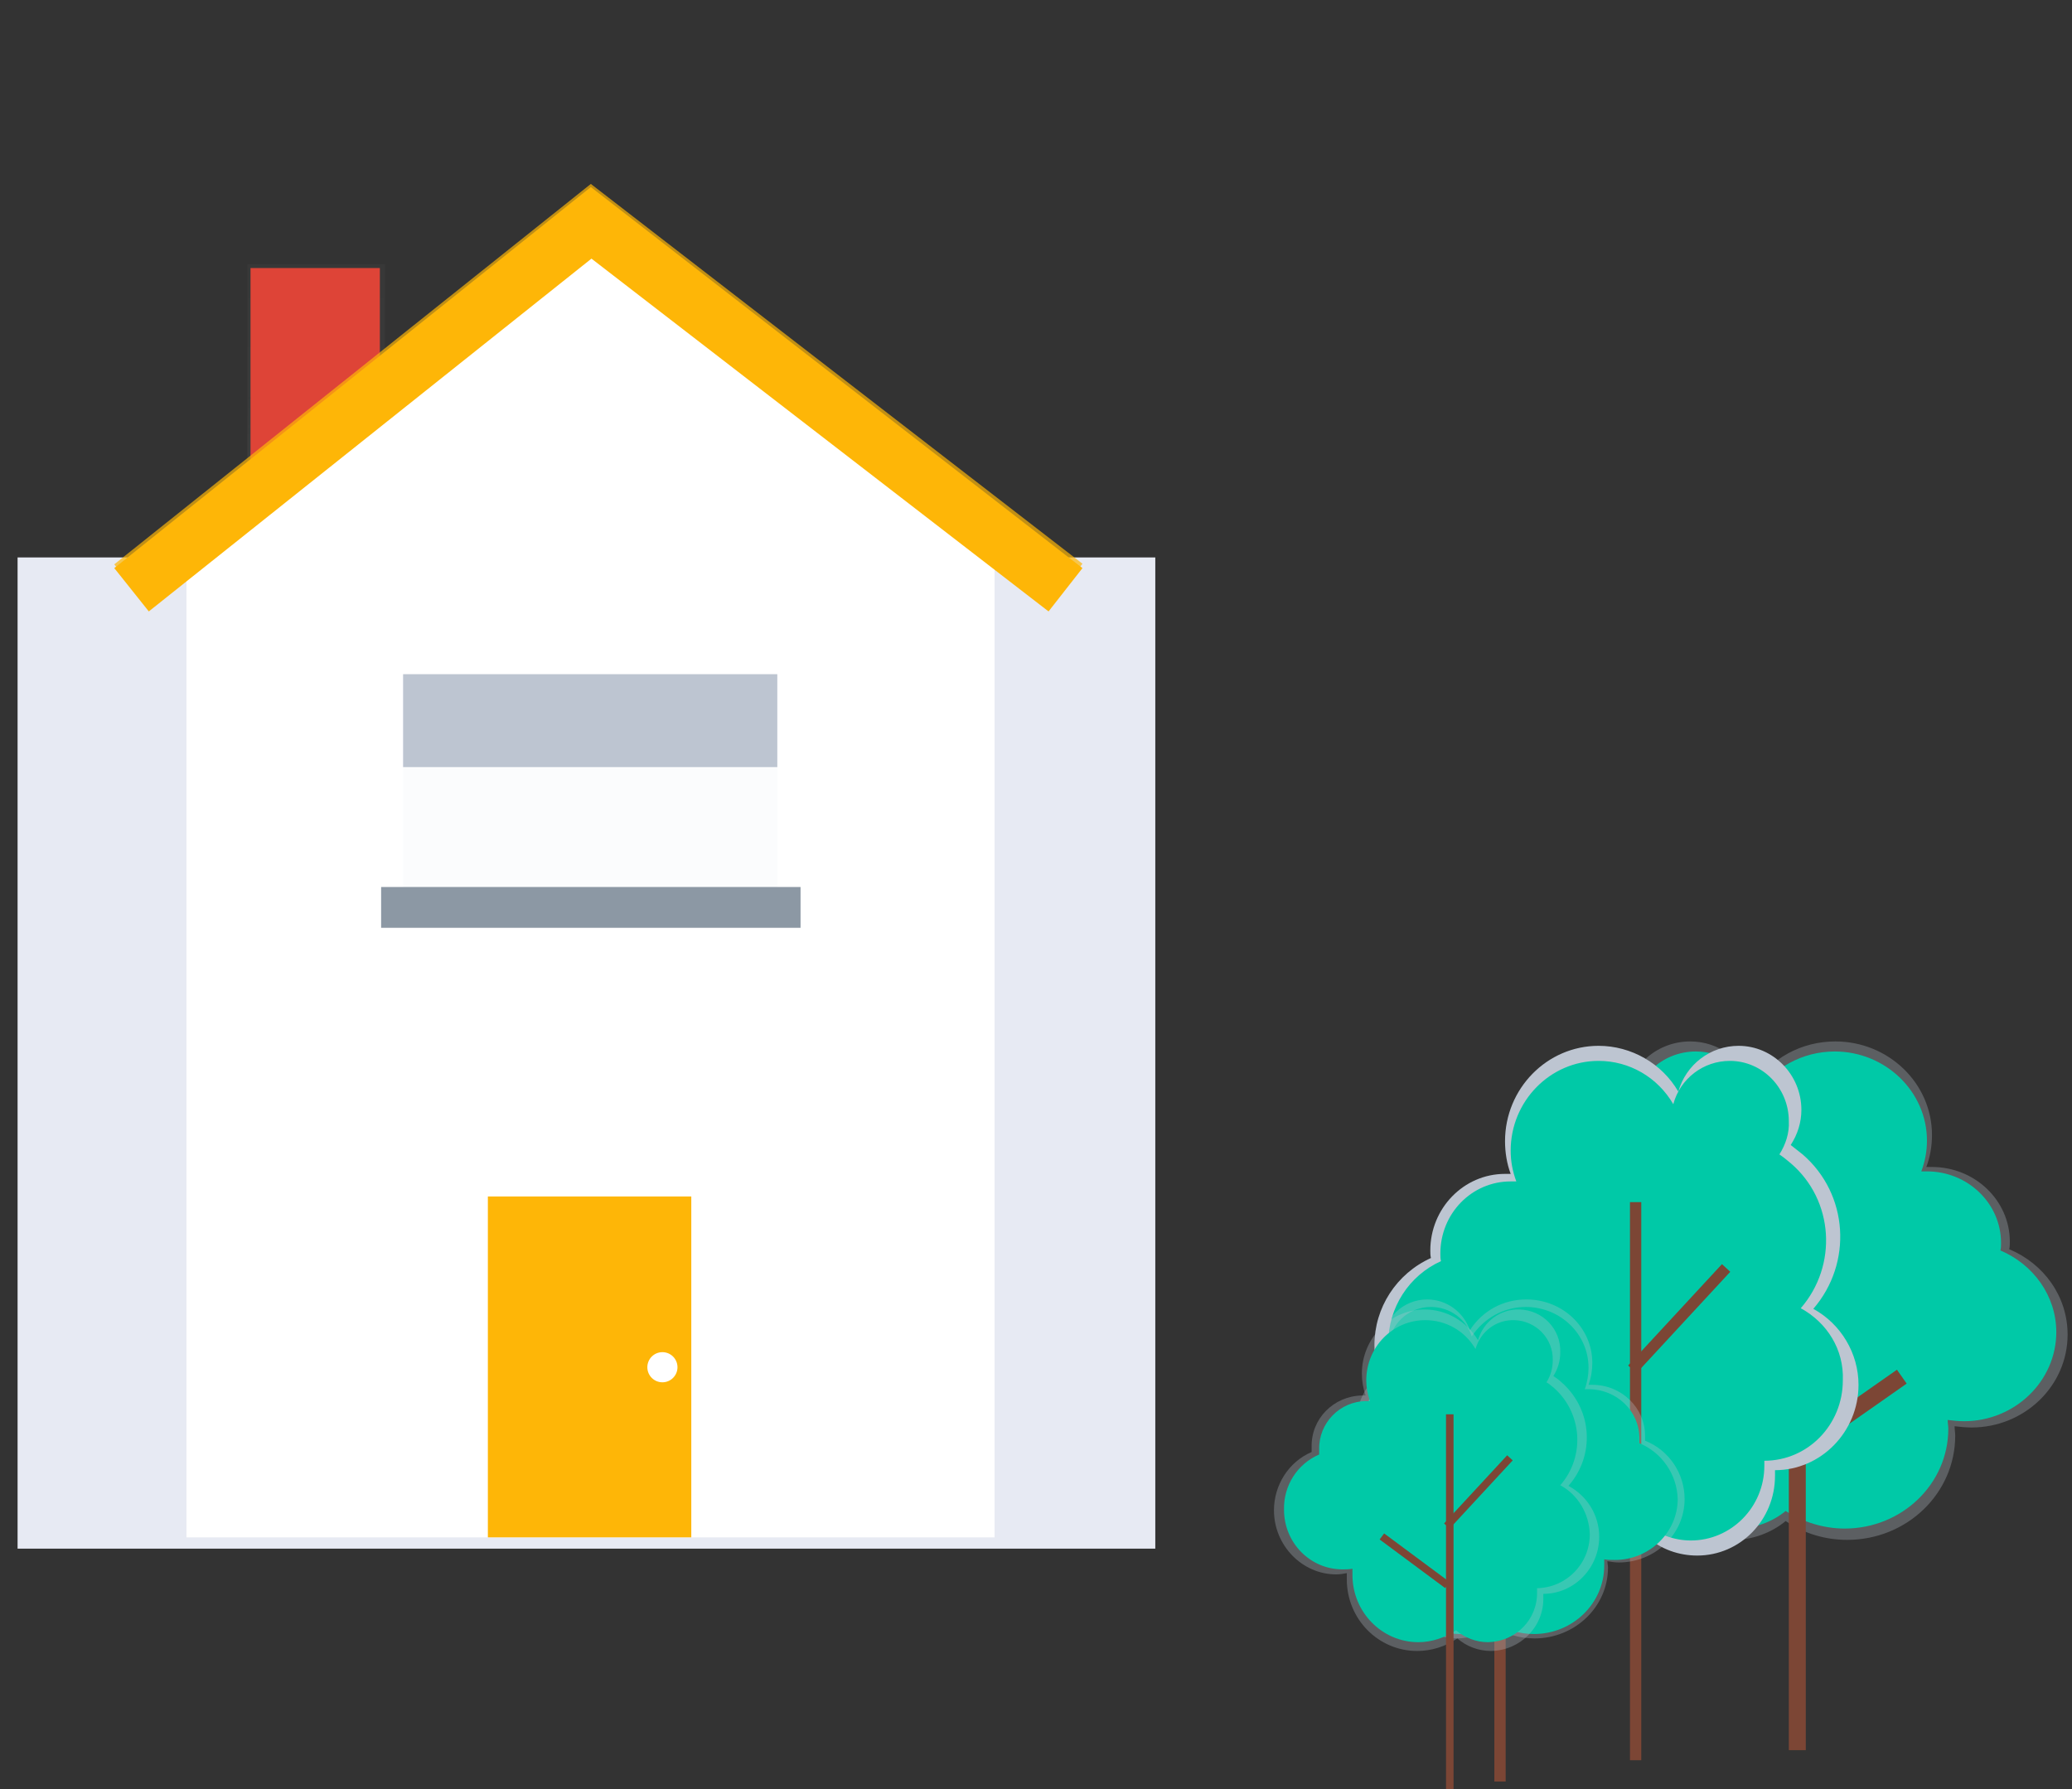 <?xml version="1.0" encoding="utf-8"?>
<!-- Generator: Adobe Illustrator 23.0.1, SVG Export Plug-In . SVG Version: 6.00 Build 0)  -->
<svg xmlns="http://www.w3.org/2000/svg" xmlns:xlink="http://www.w3.org/1999/xlink" x="0px" y="0px"
	 viewBox="0 0 330 285" style="enable-background:new 0 0 330 285;" xml:space="preserve">
<rect x="0" y="0" width="330" height="285" fill="#333333" stroke="none"/>
<style type="text/css">
	.farm-land-0{fill:#E7EAF3;}
  .farm-land-1{fill:#DE4437;}
  .farm-land-2{fill:#FFFFFF;}
  .farm-land-3{fill:#feb607;}
  .farm-land-4{fill:#F8FAFD;}
  .farm-land-5{fill:#8C98A4;}
  .farm-land-6{fill:#BDC5D1;}
  .farm-land-7{fill:#feb607;}
  .farm-land-8{fill:#00C9A7;}
  .farm-land-9{fill:none;}
  .farm-land-10{fill:#7C4635;}
  .farm-land-11{fill:#795548;}
</style>
<g>
	<rect x="2.8" y="88.8" class="farm-land-0 fill-gray-300" width="181.2" height="157.9"/>
</g>
<g opacity=".7">
  <linearGradient id="farmLandID1" gradientUnits="userSpaceOnUse" x1="50.35" y1="200.8" x2="50.35" y2="243.9" gradientTransform="matrix(1 0 0 -1 0 286)">
		<stop  offset="0" style="stop-color:#808080;stop-opacity:0.25"/>
		<stop  offset="0.54" style="stop-color:#808080;stop-opacity:0.12"/>
		<stop  offset="1" style="stop-color:#808080;stop-opacity:0.1"/>
	</linearGradient>
	<rect x="39.4" y="42.1" fill="url(#farmLandID1)" width="21.9" height="43.1"/>
</g>
<rect x="39.9" y="42.7" class="farm-land-1 fill-danger" width="20.6" height="42.5"/>
<g>
	<polygon class="farm-land-0 fill-gray-300" points="159.9,244.9 27.6,244.9 27.6,83.1 94.2,81.6 159.9,83.1 	"/>
</g>
<polygon class="farm-land-2 fill-white" points="158.4,244.9 29.7,244.9 29.7,83.1 94,37.4 158.4,83.1 "/>
<rect x="77.7" y="190.6" class="farm-land-3 fill-primary" width="32.4" height="54.3"/>
<rect x="64.2" y="107.4" class="farm-land-4 fill-gray-200" opacity=".5" width="59.6" height="37.1"/>
<rect x="60.7" y="141.3" class="farm-land-5 fill-gray-600" width="66.8" height="6.5"/>
<g>
	<rect x="64.2" y="107.4" class="farm-land-6 fill-gray-400" width="59.6" height="14.8"/>
</g>
<g opacity=".7">
	<polygon class="farm-land-7 fill-primary-darker" points="167,96.9 94.2,40.5 23.7,96.9 18.2,89.9 94.1,29.3 172.4,89.8 	"/>
</g>
<polygon class="farm-land-7 fill-primary-darker" points="167,97.4 94.2,41.2 23.7,97.4 18.2,90.5 94.1,29.8 172.4,90.5 "/>
<circle class="farm-land-2 fill-white" cx="105.5" cy="217.8" r="2.4"/>
<g id="ff8ee4b4-5abc-4927-bead-5d69132ee8f9" opacity=".3">
	<path class="farm-land-6 fill-gray-400" d="M256.9,207c-2.9-3-4.5-7.1-4.5-11.3c0-5.9,3.1-11.3,8.2-14.3c-1.1-1.6-1.7-3.5-1.7-5.5c0-5.5,4.6-10,10.3-10
		c4.5,0,8.5,2.9,9.9,7.2c2.9-4.5,7.8-7.2,13.2-7.2c8.5,0,15.4,6.7,15.4,14.9c0,1.8-0.3,3.5-0.9,5.1c0.3,0,0.6,0,0.9,0
		c6.8,0,12.4,5.3,12.4,11.9c0,0.4,0,0.8-0.1,1.2c5.5,2.3,9.3,7.5,9.3,13.6c0,8.2-6.9,14.8-15.3,14.8c-0.9,0-1.8-0.1-2.7-0.2
		c0,0.5,0.1,1,0.1,1.5c0,9.2-7.7,16.6-17.2,16.6c-3.5,0-6.9-1-9.8-3c-2.3,1.9-5.3,3-8.3,3c-7.1,0-12.9-5.6-12.9-12.4
		c0-0.3,0-0.6,0-0.9l0,0c-7.6,0-13.8-6-13.8-13.3C249.5,213.8,252.4,209.2,256.9,207z"/>
</g>
<path id="c200c6c4-addf-434c-9e0f-5ce7230e9a19" class="farm-land-8 fill-success" d="M258.3,206.9c-2.7-2.9-4.3-6.8-4.3-10.8c0-5.6,3-10.8,7.8-13.7
	c-1.1-1.5-1.6-3.4-1.6-5.3c0-5.3,4.4-9.6,9.9-9.6c4.3,0,8.2,2.7,9.5,6.9c2.7-4.3,7.5-6.9,12.6-6.9c8.1,0,14.7,6.4,14.7,14.2
	c0,1.7-0.3,3.3-0.9,4.9c0.3,0,0.6,0,0.9,0c6.5,0,11.8,5.1,11.8,11.4c0,0.4,0,0.8-0.1,1.2c5.2,2.2,8.9,7.2,8.9,13
	c0,7.8-6.6,14.2-14.7,14.2c-0.9,0-1.7-0.1-2.6-0.2c0,0.5,0.1,0.9,0.1,1.4c0,8.8-7.4,15.9-16.5,15.9c-3.3,0-6.6-1-9.4-2.8
	c-2.2,1.8-5,2.8-7.9,2.8c-6.8,0-12.3-5.3-12.3-11.9c0-0.3,0-0.6,0-0.8l0,0c-7.3,0-13.2-5.7-13.2-12.7
	C251.2,213.4,254,209,258.3,206.9z"/>
<line class="farm-land-9 fill-none" x1="286.3" y1="190.3" x2="286.3" y2="278.8"/>
<rect x="284.9" y="190.3" class="farm-land-10" width="2.7" height="88.5"/>
<line class="farm-land-9 fill-none" x1="286.5" y1="216.8" x2="270.7" y2="200.6"/>
<rect x="277.2" y="197.4" transform="matrix(0.714 -0.7 0.7 0.714 -66.455 254.678)" class="farm-land-11" width="2.7" height="22.6"/>
<line class="farm-land-9 fill-none" x1="286.5" y1="230.6" x2="302.9" y2="219.1"/>
<rect x="284.7" y="223.5" transform="matrix(0.819 -0.574 0.574 0.819 -75.719 210.046)" class="farm-land-10" width="20" height="2.7"/>
<g copacity=".3">
	<path class="farm-land-6 fill-gray-400" d="M288.8,208.5c6.3-7.3,5.6-18.3-1.7-24.6c-0.6-0.5-1.3-1-1.9-1.5c1.1-1.7,1.7-3.6,1.7-5.6
		c0-5.6-4.5-10.2-10-10.2c-4.5,0-8.4,3-9.6,7.3c-2.6-4.5-7.5-7.3-12.7-7.3c-8.2,0-14.9,6.8-14.9,15.2c0,1.8,0.3,3.6,0.9,5.2
		c-0.3,0-0.6,0-0.9,0c-6.6,0-11.9,5.5-11.9,12.2c0,0.4,0,0.8,0.1,1.2c-5.5,2.5-9,7.9-9,13.9c0,8.4,6.6,15.2,14.8,15.2
		c0.9,0,1.7-0.1,2.6-0.2c0,0.5-0.1,1-0.1,1.5c0,9.4,7.4,17,16.6,17c3.4,0,6.7-1.1,9.5-3c2.2,2,5.1,3,8,3c6.9,0,12.4-5.7,12.4-12.7
		c0-0.3,0-0.6,0-0.9l0,0c7.3,0,13.3-6.1,13.3-13.6C296,215.6,293.2,210.9,288.8,208.5z"/>
</g>
<path id="c2060184-c570-49c2-acda-2f80a9472e25" class="farm-land-8 fill-success" d="M286.8,208.4c5.9-6.8,5.3-17.2-1.6-23.1c-0.6-0.5-1.2-1-1.8-1.4
	c1-1.6,1.6-3.4,1.5-5.3c0-5.3-4.2-9.6-9.4-9.6c-4.2,0-7.9,2.8-9,6.9c-2.5-4.3-7-6.9-11.9-6.9c-7.7,0-14,6.4-14,14.3
	c0,1.7,0.3,3.3,0.9,4.9c-0.3,0-0.6,0-0.9,0c-6.2,0-11.2,5.1-11.2,11.5c0,0.4,0,0.8,0.1,1.2c-5.1,2.3-8.4,7.4-8.4,13.1
	c0,7.9,6.2,14.2,13.9,14.2c0.8,0,1.6-0.1,2.4-0.2c0,0.5-0.1,1-0.1,1.4c0,8.8,7,16,15.6,16c3.2,0,6.3-1,8.9-2.8
	c2.1,1.8,4.8,2.8,7.5,2.8c6.4,0,11.7-5.3,11.7-11.9c0-0.3,0-0.6,0-0.8l0,0c6.9,0,12.5-5.7,12.5-12.8
	C293.7,215,291,210.7,286.8,208.4z"/>
<rect x="259.6" y="191.5" class="farm-land-10" width="1.8" height="88.9"/>
<rect x="256.5" y="209.3" transform="matrix(0.679 -0.734 0.734 0.679 -68.477 263.679)" class="farm-land-10" width="22" height="1.8"/>
<rect x="251.4" y="216.8" transform="matrix(0.596 -0.803 0.803 0.596 -79.894 294.005)" class="farm-land-11" width="1.8" height="19.3"/>
<g id="db20f295-6229-40c0-b196-6bb997b23afd" opacity=".3">
	<path class="farm-land-6 fill-gray-400" d="M218.9,234.9c-2-2.1-3-4.8-3-7.7c0-4,2.1-7.7,5.6-9.7c-0.8-1.1-1.2-2.4-1.2-3.7c0-3.8,3.2-6.8,7-6.8
		c3.1,0,5.8,2,6.8,4.9c2-3.1,5.3-4.9,9-4.9c5.8,0,10.5,4.5,10.5,10.1c0,1.2-0.2,2.4-0.6,3.5c0.2,0,0.4,0,0.6,0
		c4.7,0,8.4,3.7,8.4,8.1c0,0.3,0,0.5,0,0.8c3.8,1.5,6.3,5.2,6.3,9.3c0,5.6-4.7,10.1-10.5,10.1c-0.6,0-1.2-0.1-1.8-0.2
		c0,0.3,0.1,0.7,0.1,1c0,6.3-5.3,11.3-11.7,11.3c-2.4,0-4.7-0.7-6.7-2c-1.6,1.3-3.6,2-5.7,2c-4.8,0-8.8-3.8-8.8-8.5
		c0-0.2,0-0.4,0-0.6l0,0c-5.2,0-9.4-4.1-9.4-9.1C213.8,239.5,215.8,236.4,218.9,234.9z"/>
</g>
<path class="farm-land-8 fill-success" d="M219.9,234.9c-1.9-2-2.9-4.6-2.9-7.3c0-3.8,2.1-7.4,5.3-9.3c-0.7-1.1-1.1-2.3-1.1-3.6c0-3.6,3-6.5,6.7-6.5
	c3,0,5.6,1.9,6.5,4.7c1.9-2.9,5.1-4.7,8.6-4.7c5.5,0,10,4.3,10,9.7c0,1.1-0.2,2.3-0.6,3.4c0.2,0,0.4,0,0.6,0c4.5,0,8.1,3.5,8.1,7.8
	c0,0.3,0,0.5,0,0.8c3.6,1.5,6,5,6.1,8.9c0,5.3-4.5,9.7-10,9.7c-0.6,0-1.2,0-1.7-0.1c0,0.3,0,0.6,0,1c0,6-5,10.9-11.2,10.9
	c-2.3,0-4.5-0.7-6.4-1.9c-1.5,1.3-3.5,1.9-5.4,1.9c-4.6,0-8.4-3.6-8.4-8.1c0-0.2,0-0.4,0-0.6l0,0c-5,0-9-3.9-9-8.7
	C215,239.3,216.9,236.3,219.9,234.9z"/>
<line class="farm-land-9 fill-none" x1="238.9" y1="223.5" x2="238.9" y2="283.8"/>
<rect x="238" y="223.5" class="farm-land-10" width="1.8" height="60.3"/>
<line id="cd90862a-73c1-467f-8a8f-23aaf7962413" class="farm-land-9 fill-none" x1="239.1" y1="241.6" x2="228.3" y2="230.6"/>
<rect x="232.8" y="228.4" transform="matrix(0.714 -0.7 0.7 0.714 -98.476 231.066)" class="farm-land-11" width="1.8" height="15.4"/>
<line id="f406e355-8aa2-4ce0-9f47-8fc27dbb63cd" class="farm-land-9 fill-none" x1="239.1" y1="251" x2="250.3" y2="243.2"/>
<rect x="237.9" y="246.2" transform="matrix(0.819 -0.574 0.574 0.819 -97.546 185.36)" class="farm-land-11" width="13.6" height="1.8"/>
<g id="af04bae7-87e5-447e-b22a-307a28405780" opacity=".3">
	<path class="farm-land-6 fill-gray-400" d="M249.8,236.7c4.3-4.9,3.8-12.2-1.1-16.5c-0.4-0.4-0.9-0.7-1.3-1c0.7-1.1,1.1-2.4,1.1-3.8
		c0.1-3.7-2.8-6.7-6.5-6.8c-3.1-0.1-5.8,2-6.6,4.9c-1.8-3-5-4.9-8.5-4.9c-5.5,0-10,4.6-10,10.2c0,1.2,0.2,2.4,0.6,3.5
		c-0.2,0-0.4,0-0.6,0c-4.5,0.1-8.1,3.7-8,8.2l0,0c0,0.3,0,0.6,0,0.8c-3.7,1.6-6,5.3-6,9.3c0,5.6,4.5,10.2,9.9,10.2
		c0.6,0,1.2-0.1,1.7-0.2c0,0.3,0,0.7,0,1c0,6.3,5,11.4,11.2,11.4c2.3,0,4.5-0.7,6.4-2c1.5,1.3,3.4,2,5.4,2c4.7-0.1,8.4-3.9,8.3-8.5
		l0,0c0-0.2,0-0.4,0-0.6l0,0c4.9,0,8.9-4.1,8.9-9.1C254.7,241.4,252.8,238.3,249.8,236.7z"/>
</g>
<path id="e5433075-9388-42ed-900f-702a5a1be897" class="farm-land-8 fill-success" d="M248.5,236.6c4-4.6,3.5-11.5-1-15.5c-0.4-0.3-0.8-0.7-1.2-0.9
	c0.7-1.1,1-2.3,1-3.5c0.1-3.5-2.7-6.3-6.1-6.4c-2.9-0.1-5.4,1.8-6.2,4.6c-1.7-2.9-4.7-4.6-8-4.6c-5.2,0-9.4,4.3-9.4,9.6
	c0,1.1,0.2,2.2,0.6,3.3c-0.2,0-0.4,0-0.6,0c-4.2,0-7.6,3.5-7.5,7.7c0,0.3,0,0.5,0,0.8c-3.5,1.5-5.7,5-5.6,8.8c0,5.3,4.2,9.5,9.3,9.5
	c0.5,0,1.1,0,1.6-0.1c0,0.3,0,0.6,0,1c0,5.9,4.7,10.7,10.5,10.7c2.1,0,4.2-0.7,6-1.9c1.4,1.2,3.2,1.9,5.1,1.9c4.4-0.1,7.9-3.6,7.8-8
	c0-0.2,0-0.4,0-0.6l0,0c4.7-0.1,8.4-3.9,8.4-8.6l0,0C253.1,241.1,251.3,238.1,248.5,236.6z"/>
<rect x="230.3" y="225.3" class="farm-land-10" width="1.2" height="59.7"/>
<rect x="228.1" y="237.2" transform="matrix(0.679 -0.734 0.734 0.679 -98.99 249.055)" class="farm-land-10" width="14.8" height="1.2"/>
<rect x="224.7" y="242.2" transform="matrix(0.596 -0.803 0.803 0.596 -108.679 281.32)" class="farm-land-10" width="1.2" height="13"/>
</svg>
